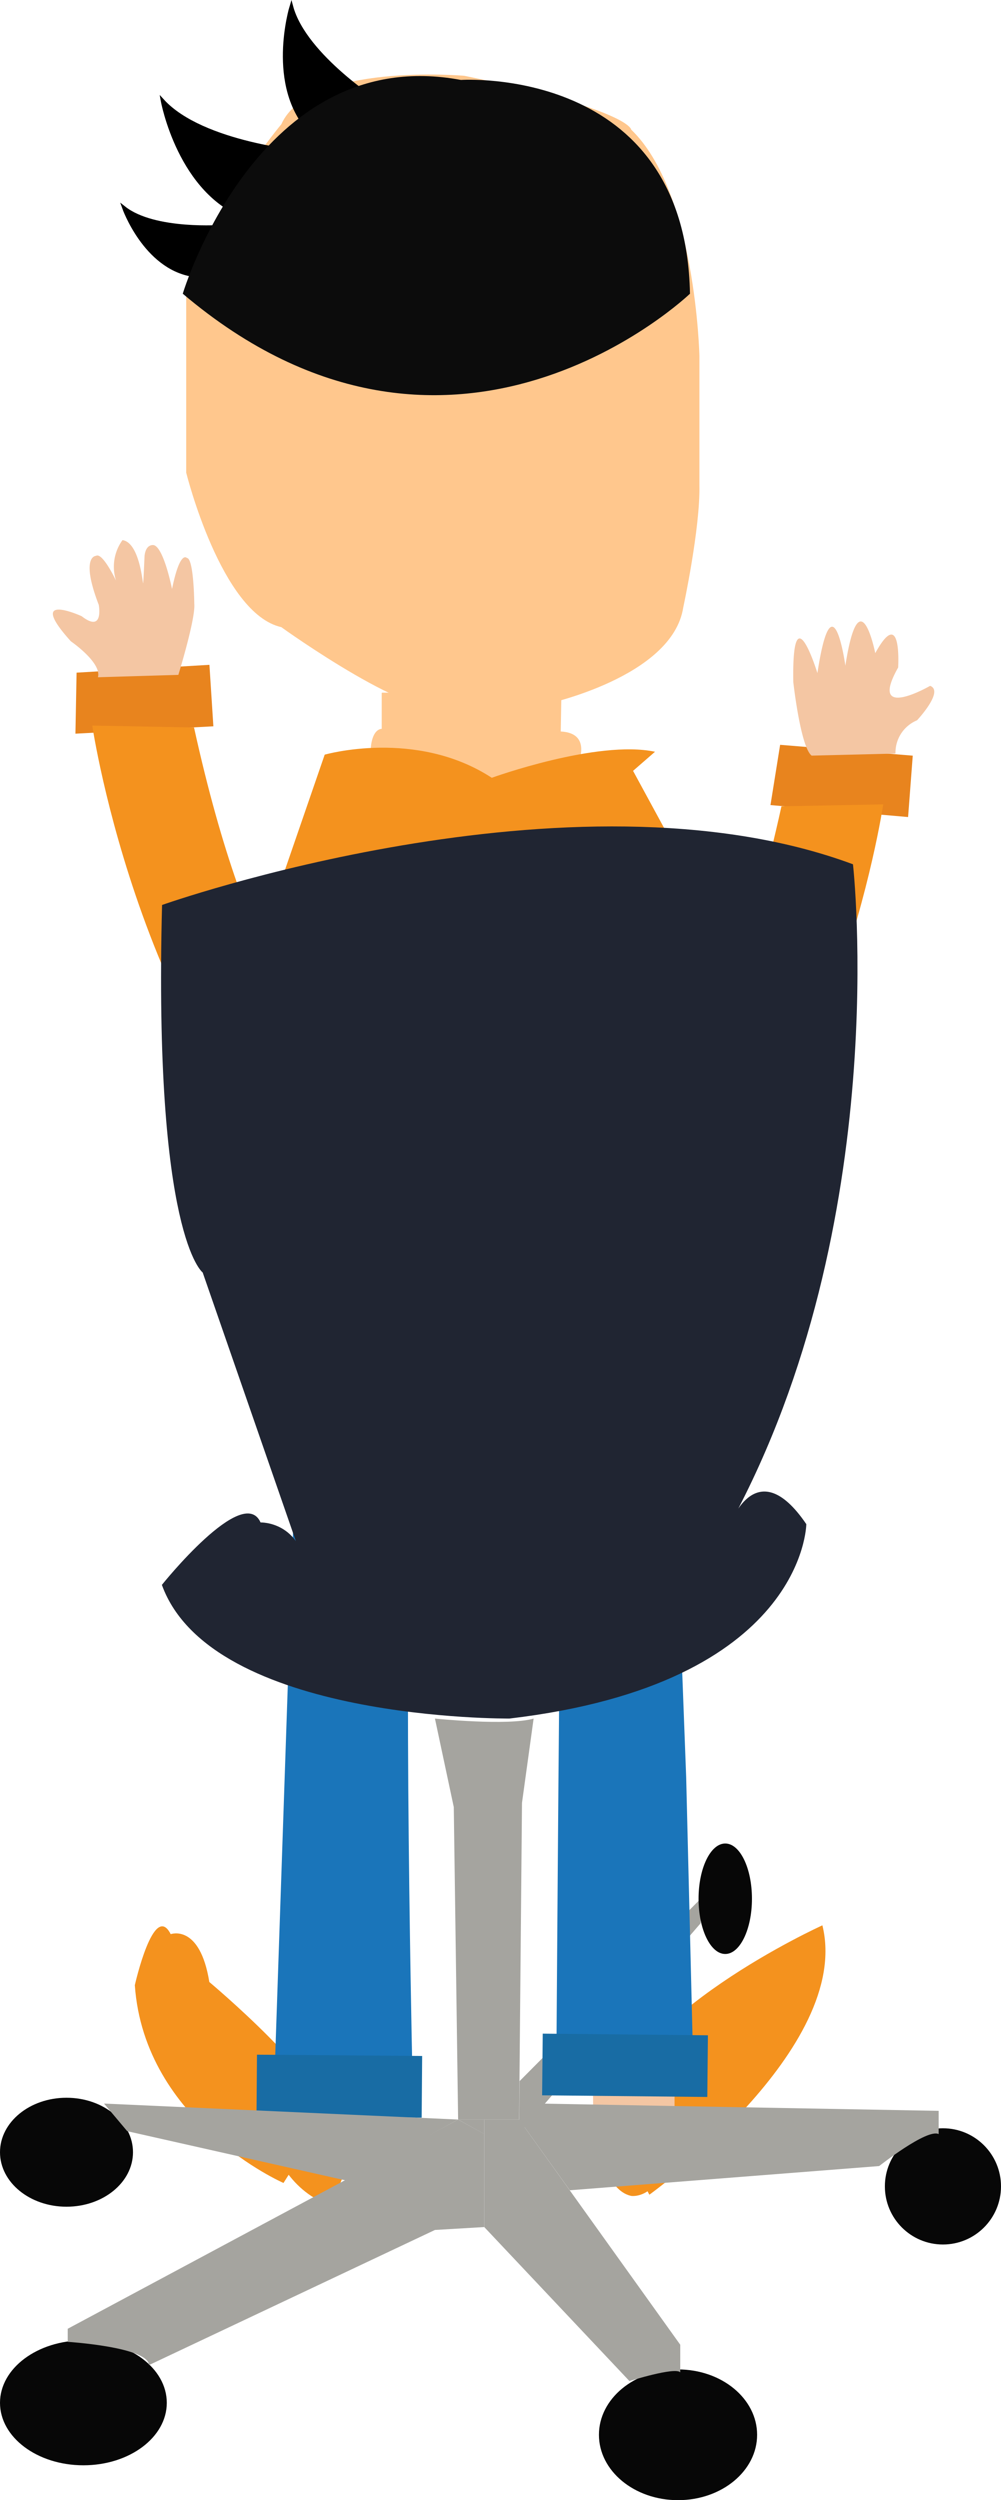 <svg xmlns="http://www.w3.org/2000/svg" viewBox="0 0 278.94 696.06"><defs><style>.cls-1{fill:#a5a49f;}.cls-2{fill:#f4921e;}.cls-3{fill:#ffc78d;}.cls-4{fill:#e8841e;}.cls-5{fill:#f4c6a3;}.cls-6{fill:#1a75ba;}.cls-7{fill:#186ca4;}.cls-8{stroke:#000;stroke-miterlimit:10;}.cls-9{fill:#0c0c0c;}.cls-10{fill:#070707;}.cls-11{fill:#202532;}</style></defs><title>William</title><g id="Layer_12" data-name="Layer 12"><polygon class="cls-1" points="144.66 593.96 195.24 535.44 195.24 528.63 144.79 579.39 144.66 593.96"/></g><g id="william_sidder" data-name="william sidder"><path class="cls-2" d="M914.83,711s2.2,21.48,11.35,23.26c0,0,11.35,1.62,11.35-22.78s3,18.88-22.69-.48" transform="translate(-750.22 -122.9)"/><path class="cls-2" d="M931.17,733.92s56.65-40.78,48.22-75c0,0-55.19,24.93-59.56,53.52" transform="translate(-750.22 -122.9)"/><path class="cls-2" d="M848.3,716.31s-1.83,24.17-11.29,18-12-17.43-12-17.43S836.65,722.94,848.3,716.31Z" transform="translate(-750.22 -122.9)"/><path class="cls-2" d="M829.22,730.65s-38.76-16.87-41.43-55.06c0,0,5.26-23.53,10-14.21,0,0,8.13-3,10.76,13.32,0,0,33.68,28.18,32,38" transform="translate(-750.22 -122.9)"/><path class="cls-3" d="M856.59,315.82v10s-3.87-.28-3,10l31.35,21.91h10.39l15.49-21s5.1-9.71-4.34-10.18l.19-10.8h-50" transform="translate(-750.22 -122.9)"/><path class="cls-2" d="M1136,545" transform="translate(-750.22 -122.9)"/><polyline class="cls-4" points="21.34 187.27 58.36 185.09 59.46 202.21 21.02 204.26 21.34 187.27"/><polyline class="cls-4" points="217.39 207.36 254.35 210.38 253.05 227.47 214.7 224.14 217.39 207.36"/><path class="cls-5" d="M799.92,310.79s4.85-15.69,4.44-19.83c0,0-.12-12.65-2.06-12.71,0,0-1.91-2.34-4.14,8.63,0,0-2.26-11.44-5.07-12.21,0,0-2.2-.51-2.59,3,0,0-.29,7-.39,7.6s-.9-11.31-5.76-12a12.62,12.62,0,0,0-1.79,11.29s-3.78-8-5.59-6.91c0,0-4.48,0,.77,13.65,0,0,1.51,8-4.77,3.15,0,0-15.84-7.23-3,7,0,0,8.67,5.94,7.54,10Z" transform="translate(-750.22 -122.9)"/><path class="cls-5" d="M999.76,332.7a9.73,9.73,0,0,1,6-9.26s7.64-8.11,3.65-9.6c0,0-17.5,10.1-8.91-5.1,0,0,1.12-17.63-6.38-4,0,0-4.36-22-8.33,3.49,0,0-3.54-25.72-7.79,2.06,0,0-7.15-23.27-6.72,2.5,0,0,2,18.07,5.11,20.48Z" transform="translate(-750.22 -122.9)"/><path class="cls-5" d="M833.16,710.58l23.33.28-.1,8.69s-11.49,4.85-11.71,3.72c0,0-3.64,1.49-11.63-3.2Z" transform="translate(-750.22 -122.9)"/><path class="cls-5" d="M915.49,702.06v9s8.69,4.47,13.2,3.93c0,0,5.71,0,9.5-3.44v-9.47Z" transform="translate(-750.22 -122.9)"/><path class="cls-5" d="M1200.32,695.4" transform="translate(-750.22 -122.9)"/><path class="cls-6" d="M833.09,513.6l-6.22,182.83h38.2s-3.22-149.62,1.07-152.68c0,0,.86-10.89,20.39-11.69,0,0,14.75-.8,17.49,12,0,0,2.52,23.71,2.25,33.69s-1,117.81-1,117.81l38.09.86-1.93-78.75s-3.27-85.67-3.11-85.94S938,513.6,938,513.6s-47.32,7.13-52.89,5.15Z" transform="translate(-750.22 -122.9)"/><rect class="cls-7" x="913.8" y="673.41" width="17.17" height="46.03" transform="matrix(0.01, -1, 1, 0.01, -531.48, 1490.41)"/><rect class="cls-7" x="836.19" y="680.68" width="17.17" height="46.03" transform="translate(-615.75 1420.02) rotate(-89.55)"/><path class="cls-3" d="M875.11,319h27s35.51-7.5,38.51-27c0,0,4.75-22,4.5-34V222s-1-45.76-19-63c0,0-.25-5.5-46.51-15,0,0-43.26-3.75-51,13.5,0,0-18.5,22-26.5,46v51s9.75,39.26,26.5,43C828.6,297.52,867.61,325.52,875.11,319Z" transform="translate(-750.22 -122.9)"/><path class="cls-8" d="M812.32,186s-19.08,1.5-27.55-5.22c0,0,5.82,16.43,19,18.65L812.32,186" transform="translate(-750.22 -122.9)"/><path class="cls-8" d="M856.76,152.16s-21.61-13.52-25.35-27.44c0,0-6.8,22.2,5.55,35l19.8-7.59" transform="translate(-750.22 -122.9)"/><path class="cls-8" d="M835.52,165.47s-28.91-2.39-40-14.52c0,0,4.71,26,23.91,32.54l16.05-18" transform="translate(-750.22 -122.9)"/><path class="cls-9" d="M801.15,204.67s21-70.1,77.51-59.51c0,0,62.62-4.22,63.83,59.51C942.49,204.67,876.23,268.24,801.15,204.67Z" transform="translate(-750.22 -122.9)"/></g><g id="Layer_10" data-name="Layer 10"><path class="cls-2" d="M846.18,463.94l-7.64-54s-18.5-13-34.25-84.5l-28.36-.54S789.85,419.19,846.18,463.94Z" transform="translate(-750.22 -122.9)"/><path class="cls-2" d="M926.09,485.88l7.64-54s18.5-13,34.25-84.5l28.36-.54S982.41,441.13,926.09,485.88Z" transform="translate(-750.22 -122.9)"/></g><g id="Layer_11" data-name="Layer 11"><path class="cls-2" d="M840.7,333s25.46-7.31,46.56,6.44c0,0,29.4-10.65,45.49-7.25l-6.12,5.32,10.55,19.4s-76.55-.76-108.3,10.35Z" transform="translate(-750.22 -122.9)"/></g><g id="Layer_7" data-name="Layer 7"><ellipse class="cls-10" cx="18.53" cy="599.19" rx="18.53" ry="15.17"/><ellipse class="cls-10" cx="23.24" cy="668.96" rx="23.24" ry="17.39"/><ellipse class="cls-10" cx="188.94" cy="677.86" rx="22.04" ry="18.2"/><ellipse class="cls-10" cx="202.1" cy="528.62" rx="7.44" ry="15.38"/><circle class="cls-10" cx="262.76" cy="608.7" r="16.18"/></g><g id="Layer_6" data-name="Layer 6"><path class="cls-1" d="M871.42,601.36s20.38,2.08,27.5,0l-3.24,23.46L894.88,713h-17l-1.21-87Z" transform="translate(-750.22 -122.9)"/><polygon class="cls-1" points="28.98 585.64 127.67 590.09 96.52 607.08 35.45 593.33 28.98 585.64"/><path class="cls-1" d="M877.89,713l-108.8,58.24v3.64s22.45,1.42,22.65,6.47l79.68-37.62,13.75-.81V717Z" transform="translate(-750.22 -122.9)"/><path class="cls-1" d="M894.88,713h-9.71v29.93l40.45,42.87s12.74-4,14.16-2.43v-7.69Z" transform="translate(-750.22 -122.9)"/><path class="cls-1" d="M900.54,708.54,894.88,713,909,732.68l86.21-6.74s13.35-10.52,16.58-8.9v-6.47Z" transform="translate(-750.22 -122.9)"/><polygon class="cls-1" points="127.67 590.09 134.95 594.13 134.95 590.09 127.67 590.09"/></g><g id="Layer_5" data-name="Layer 5"><path class="cls-11" d="M795.38,374.85s114.06-40.45,192.53-11.33c0,0,11.33,99.53-34,183.24,0,0,7.28-19.68,21,.47,0,0-.36,44.41-82.69,54.12,0,0-83.14.81-96.89-37.21,0,0,22.65-28.29,27.5-17.38,0,0,11.33-.42,12.94,14.14L806.7,477.17S793,467.07,795.38,374.85Z" transform="translate(-750.22 -122.9)"/></g></svg>

